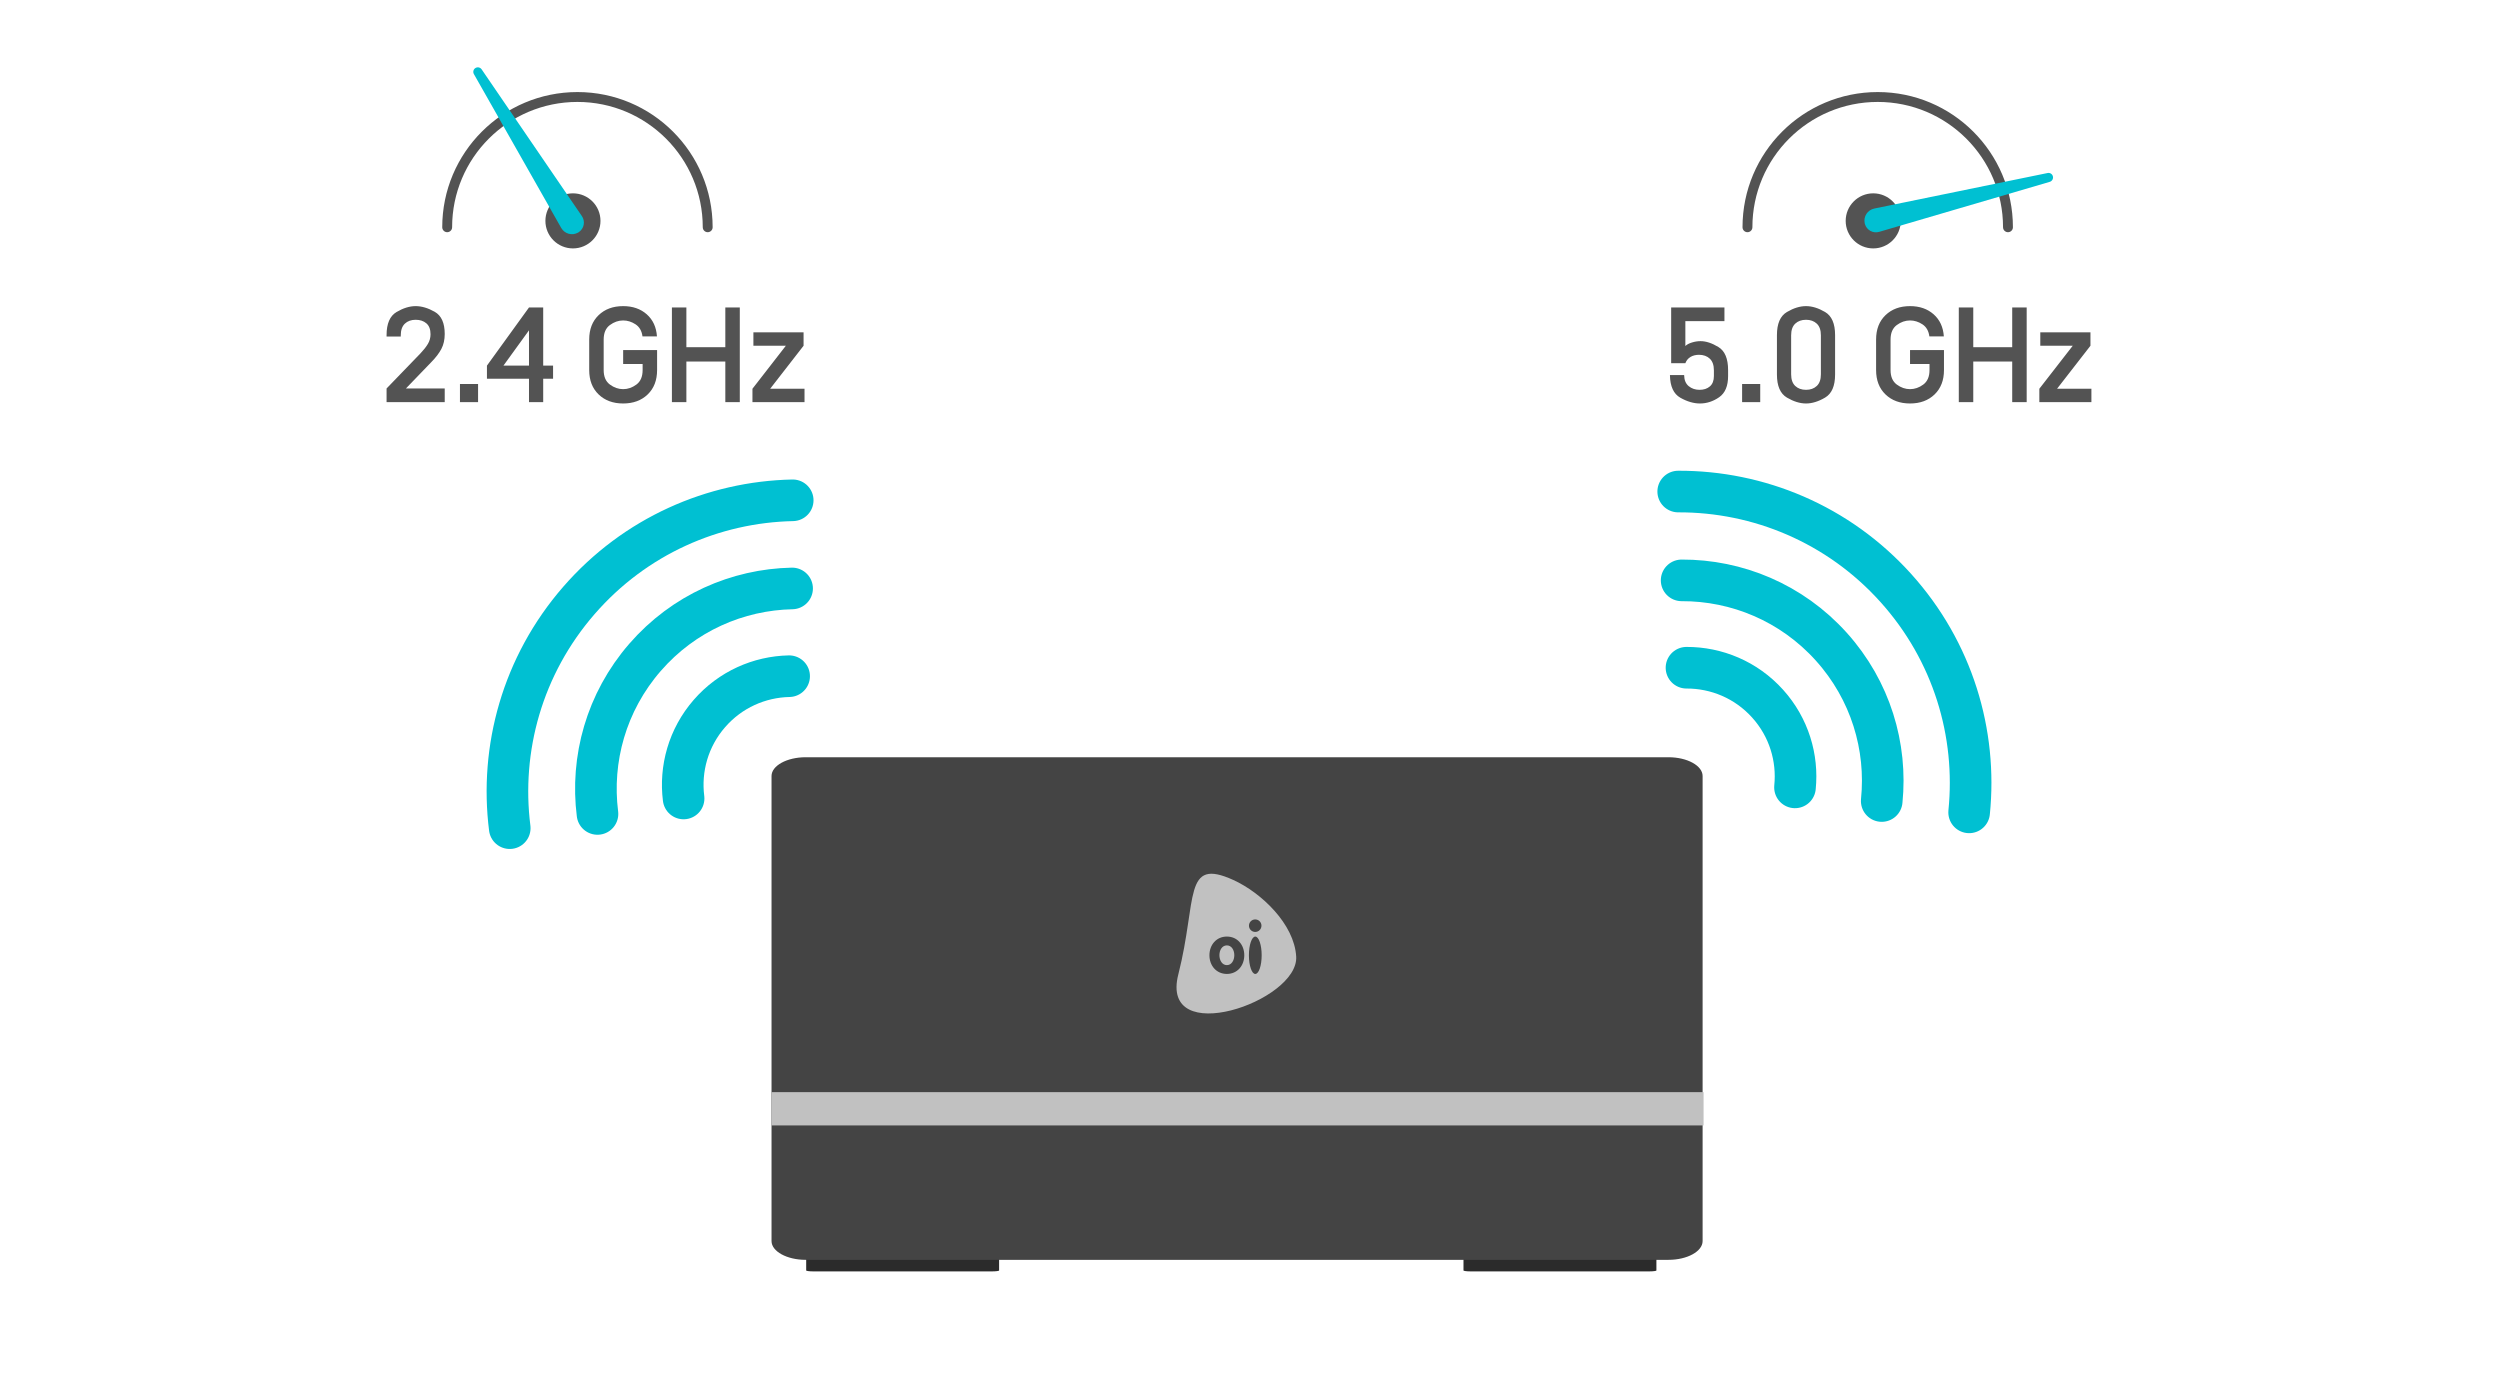 <?xml version="1.0" encoding="UTF-8"?>
<svg width="721px" height="402px" viewBox="0 0 721 402" version="1.1" xmlns="http://www.w3.org/2000/svg" xmlns:xlink="http://www.w3.org/1999/xlink">
    <title>decodificador_desligar_tomada copy 2</title>
    <g id="Page-1" stroke="none" stroke-width="1" fill="none" fill-rule="evenodd">
        <g id="Group-7-Copy" transform="translate(109.85, 17.975)">
            <g id="Group-3" transform="translate(0, 46)">
                <g id="Group-2" transform="translate(0, 52)">
                    <g id="Group-6" transform="translate(112.66, 102.2)">
                        <g id="Group-5" transform="translate(0, 0.213)">
                            <path d="M12.034,148.281 C10.912,148.281 9.995,148.158 9.995,148.007 L9.995,141.225 C9.995,141.075 10.912,140.951 12.034,140.951 L63.593,140.951 C64.714,140.951 65.632,141.075 65.632,141.225 L65.632,148.007 C65.632,148.158 64.714,148.281 63.593,148.281 L12.034,148.281 Z" id="Fill-48-Copy" fill="#2B2B2B" transform="translate(37.813, 144.616) scale(1, -1) translate(-37.813, -144.616) "></path>
                            <path d="M201.599,148.281 C200.478,148.281 199.56,148.158 199.56,148.007 L199.56,141.225 C199.56,141.075 200.478,140.951 201.599,140.951 L253.158,140.951 C254.28,140.951 255.197,141.075 255.197,141.225 L255.197,148.007 C255.197,148.158 254.28,148.281 253.158,148.281 L201.599,148.281 Z" id="Fill-48-Copy-2" fill="#2B2B2B" transform="translate(227.379, 144.616) scale(1, -1) translate(-227.379, -144.616) "></path>
                            <path d="M9.842,144.949 C4.429,144.949 0,142.513 0,139.534 L0,5.415 C0,2.437 4.429,0 9.842,0 L258.683,0 C264.095,0 268.523,2.437 268.523,5.415 L268.523,139.534 C268.523,142.513 264.095,144.949 258.683,144.949 L9.842,144.949 Z" id="Fill-48" fill="#444444"></path>
                        </g>
                        <rect id="Rectangle" fill="#C1C1C1" x="0" y="96.8" width="268.8" height="9.6"></rect>
                        <g id="Group-14" transform="translate(116.8, 33.813)">
                            <path d="M0.516,29.026 C6.034,7.372 1.83,-4.835 16.417,1.813 C24.417,5.462 33.985,14.502 34.514,23.905 C35.247,36.86 -4.978,50.583 0.516,29.026 Z" id="Clip-14" fill="#C1C1C1"></path>
                            <path d="M14.52,26.354 C13.134,26.354 12.367,24.931 12.367,23.488 C12.367,22.045 13.134,20.661 14.52,20.661 C15.901,20.661 16.666,22.045 16.666,23.488 C16.666,24.931 15.901,26.354 14.52,26.354 Z M14.52,18.114 C11.498,18.114 9.488,20.506 9.488,23.504 C9.488,26.506 11.498,28.895 14.52,28.895 C17.534,28.895 19.542,26.506 19.542,23.504 C19.542,20.506 17.534,18.114 14.52,18.114 Z M22.716,18.12 C21.702,18.12 20.876,20.534 20.876,23.51 C20.876,26.487 21.702,28.899 22.716,28.899 C23.731,28.899 24.554,26.487 24.554,23.51 C24.554,20.534 23.731,18.12 22.716,18.12 Z M22.693,16.784 C23.692,16.784 24.497,15.974 24.497,14.976 C24.497,13.981 23.692,13.173 22.693,13.173 C21.698,13.173 20.891,13.981 20.891,14.976 C20.891,15.974 21.698,16.784 22.693,16.784 L22.693,16.784 Z" id="Fill-16" fill="#444444"></path>
                        </g>
                    </g>
                    <g id="Group-4" transform="translate(414.642, 73.327) rotate(-93) translate(-414.642, -73.327) translate(345.142, 8.327)" stroke="#00C0D2" stroke-linecap="round" stroke-width="12">
                        <g id="icon_blarga_sconexao-copy-3" transform="translate(69.2, 65.053) rotate(-219) translate(-69.2, -65.053) translate(5.6, 33.853)">
                            <g id="offline_icon-copy-3" transform="translate(0.634, 0.634)">
                                <g id="Group-9" transform="translate(0.272, 0.672)">
                                    <path d="M124.902,27.589 C109.529,10.643 87.332,-4.88498131e-15 62.65,-4.88498131e-15 C37.754,-4.88498131e-15 15.386,10.828 5.32907052e-15,28.031" id="Oval"></path>
                                    <path d="M105.603,44.135 C95.03,32.479 79.763,25.159 62.787,25.159 C45.664,25.159 30.28,32.606 19.697,44.439" id="Oval-Copy-2"></path>
                                    <path d="M85.942,60.091 C80.209,53.77 71.93,49.801 62.724,49.801 C53.439,49.801 45.096,53.84 39.358,60.256" id="Oval-Copy-3"></path>
                                </g>
                            </g>
                        </g>
                    </g>
                    <g id="Group-4-Copy" transform="translate(79.739, 77.023) rotate(-190) translate(-79.739, -77.023) translate(10.539, 12.223)" stroke="#00C0D2" stroke-linecap="round" stroke-width="12">
                        <g id="icon_blarga_sconexao-copy-4" transform="translate(69.2, 65.053) rotate(-219) translate(-69.2, -65.053) translate(5.6, 33.853)">
                            <g id="offline_icon-copy-4" transform="translate(0.634, 0.634)">
                                <g id="Group-9" transform="translate(0.272, 0.672)">
                                    <path d="M124.902,27.589 C109.529,10.643 87.332,-4.88498131e-15 62.65,-4.88498131e-15 C37.754,-4.88498131e-15 15.386,10.828 5.32907052e-15,28.031" id="Oval"></path>
                                    <path d="M105.603,44.135 C95.03,32.479 79.763,25.159 62.787,25.159 C45.664,25.159 30.28,32.606 19.697,44.439" id="Oval-Copy-2"></path>
                                    <path d="M85.942,60.091 C80.209,53.77 71.93,49.801 62.724,49.801 C53.439,49.801 45.096,53.84 39.358,60.256" id="Oval-Copy-3"></path>
                                </g>
                            </g>
                        </g>
                    </g>
                </g>
                <path d="M18.408,52 L18.408,48.061 L7.215,48.061 L14.508,40.495 C15.834,39.143 16.816,37.856 17.453,36.634 C18.09,35.412 18.408,33.982 18.408,32.344 C18.408,29.172 17.446,27.04 15.522,25.948 C13.598,24.856 11.765,24.31 10.023,24.31 C8.281,24.31 6.448,24.875 4.524,26.006 C2.6,27.137 1.638,29.354 1.638,32.656 L1.638,33.085 L5.733,33.085 L5.733,32.734 C5.733,31.226 6.13,30.102 6.923,29.36 C7.715,28.619 8.749,28.249 10.023,28.249 C11.297,28.249 12.331,28.593 13.123,29.282 C13.916,29.971 14.313,31.018 14.313,32.422 C14.313,33.436 14.059,34.365 13.553,35.211 C13.046,36.056 12.337,36.959 11.427,37.921 L1.638,48.061 L1.638,52 L18.408,52 Z M28.026,52 L28.026,46.774 L22.8,46.774 L22.8,52 L28.026,52 Z M46.808,52 L46.808,45.253 L49.655,45.253 L49.655,41.47 L46.808,41.47 L46.808,24.7 L42.713,24.7 L30.584,41.47 L30.584,45.253 L42.713,45.253 L42.713,52 L46.808,52 Z M42.713,41.47 L35.342,41.47 L42.713,31.291 L42.713,41.47 Z M69.866,52.39 C72.778,52.39 75.137,51.519 76.944,49.777 C78.751,48.035 79.655,45.695 79.655,42.757 L79.655,36.985 L69.866,36.985 L69.866,41.002 L75.482,41.002 L75.482,42.757 C75.482,44.655 74.884,46.046 73.688,46.93 C72.492,47.814 71.218,48.256 69.866,48.256 C68.514,48.256 67.24,47.814 66.044,46.93 C64.848,46.046 64.25,44.655 64.25,42.757 L64.25,33.943 C64.25,32.045 64.848,30.654 66.044,29.77 C67.24,28.886 68.514,28.444 69.866,28.444 C71.114,28.444 72.303,28.814 73.434,29.555 C74.565,30.297 75.235,31.46 75.443,33.046 L79.616,33.046 C79.434,30.368 78.452,28.242 76.671,26.669 C74.89,25.096 72.622,24.31 69.866,24.31 C66.954,24.31 64.594,25.181 62.787,26.923 C60.98,28.665 60.077,31.005 60.077,33.943 L60.077,42.757 C60.077,45.695 60.98,48.035 62.787,49.777 C64.594,51.519 66.954,52.39 69.866,52.39 Z M88.102,52 L88.102,40.3 L99.334,40.3 L99.334,52 L103.507,52 L103.507,24.7 L99.334,24.7 L99.334,36.166 L88.102,36.166 L88.102,24.7 L83.929,24.7 L83.929,52 L88.102,52 Z M122.173,52 L122.173,48.139 L112.267,48.139 L121.9,35.737 L121.9,31.876 L107.431,31.876 L107.431,35.737 L116.791,35.737 L107.158,48.139 L107.158,52 L122.173,52 Z" id="2.4GHz" fill="#535353" fill-rule="nonzero"></path>
                <path d="M380.42,52.39 C382.37,52.39 384.209,51.792 385.938,50.596 C387.668,49.4 388.532,47.359 388.532,44.473 L388.532,42.757 C388.532,39.455 387.603,37.239 385.743,36.108 C383.885,34.977 382.162,34.411 380.576,34.411 C379.77,34.411 378.945,34.541 378.099,34.801 C377.255,35.061 376.624,35.399 376.208,35.815 L376.208,28.639 L387.479,28.639 L387.479,24.7 L372.113,24.7 L372.113,40.768 L376.208,40.768 C376.52,39.962 377.021,39.358 377.709,38.955 C378.399,38.551 379.211,38.35 380.147,38.35 C381.421,38.35 382.454,38.721 383.248,39.462 C384.041,40.203 384.437,41.327 384.437,42.835 L384.437,44.473 C384.437,45.799 384.053,46.794 383.286,47.456 C382.519,48.12 381.525,48.451 380.303,48.451 C379.081,48.451 378.041,48.1 377.183,47.398 C376.325,46.696 375.883,45.643 375.857,44.239 L375.857,44.2 L371.762,44.2 L371.762,44.239 C371.814,47.463 372.815,49.627 374.765,50.733 C376.715,51.837 378.6,52.39 380.42,52.39 Z M397.799,52 L397.799,46.774 L392.573,46.774 L392.573,52 L397.799,52 Z M411.004,52.39 C412.746,52.39 414.579,51.825 416.503,50.694 C418.427,49.562 419.389,47.346 419.389,44.044 L419.389,32.656 C419.389,29.354 418.427,27.137 416.503,26.006 C414.579,24.875 412.746,24.31 411.004,24.31 C409.262,24.31 407.429,24.875 405.505,26.006 C403.581,27.137 402.619,29.354 402.619,32.656 L402.619,44.044 C402.619,47.346 403.581,49.562 405.505,50.694 C407.429,51.825 409.262,52.39 411.004,52.39 Z M411.004,48.451 C409.73,48.451 408.697,48.081 407.904,47.34 C407.111,46.599 406.714,45.474 406.714,43.966 L406.714,32.734 C406.714,31.226 407.111,30.102 407.904,29.36 C408.697,28.619 409.73,28.249 411.004,28.249 C412.278,28.249 413.312,28.619 414.105,29.36 C414.898,30.102 415.294,31.226 415.294,32.734 L415.294,43.966 C415.294,45.474 414.898,46.599 414.105,47.34 C413.312,48.081 412.278,48.451 411.004,48.451 Z M441.004,52.39 C443.916,52.39 446.275,51.519 448.082,49.777 C449.889,48.035 450.793,45.695 450.793,42.757 L450.793,36.985 L441.004,36.985 L441.004,41.002 L446.62,41.002 L446.62,42.757 C446.62,44.655 446.022,46.046 444.826,46.93 C443.63,47.814 442.356,48.256 441.004,48.256 C439.652,48.256 438.378,47.814 437.182,46.93 C435.986,46.046 435.388,44.655 435.388,42.757 L435.388,33.943 C435.388,32.045 435.986,30.654 437.182,29.77 C438.378,28.886 439.652,28.444 441.004,28.444 C442.252,28.444 443.441,28.814 444.572,29.555 C445.703,30.297 446.373,31.46 446.581,33.046 L450.754,33.046 C450.572,30.368 449.59,28.242 447.809,26.669 C446.028,25.096 443.76,24.31 441.004,24.31 C438.092,24.31 435.732,25.181 433.925,26.923 C432.118,28.665 431.215,31.005 431.215,33.943 L431.215,42.757 C431.215,45.695 432.118,48.035 433.925,49.777 C435.732,51.519 438.092,52.39 441.004,52.39 Z M459.24,52 L459.24,40.3 L470.472,40.3 L470.472,52 L474.645,52 L474.645,24.7 L470.472,24.7 L470.472,36.166 L459.24,36.166 L459.24,24.7 L455.067,24.7 L455.067,52 L459.24,52 Z M493.311,52 L493.311,48.139 L483.405,48.139 L493.038,35.737 L493.038,31.876 L478.569,31.876 L478.569,35.737 L487.929,35.737 L478.296,48.139 L478.296,52 L493.311,52 Z" id="5.0GHz" fill="#535353" fill-rule="nonzero"></path>
            </g>
            <g id="Group-17-Copy" transform="translate(394, 10)">
                <circle id="Oval" fill="#535353" cx="36.387" cy="35.726" r="7.942"></circle>
                <path d="M75.25,37.566 C75.25,16.819 58.431,0 37.683,0 C16.936,0 0.117,16.819 0.117,37.566" id="Oval" stroke="#535353" stroke-width="2.85" stroke-linecap="round"></path>
                <path d="M79.829,8.625 C80.339,9.11 80.379,9.911 79.921,10.445 L46.518,49.333 C45.326,50.721 43.234,50.88 41.846,49.687 C41.78,49.631 41.717,49.572 41.656,49.51 C40.266,48.113 40.273,45.854 41.67,44.465 C41.674,44.461 41.677,44.457 41.681,44.454 L78.022,8.641 C78.522,8.149 79.321,8.142 79.829,8.625 Z" id="Rectangle" fill="#00C0D2" transform="translate(59.934, 29.905) rotate(33) translate(-59.934, -29.905) "></path>
            </g>
            <g id="Group-17-Copy-2" transform="translate(15, 0)">
                <circle id="Oval" fill="#535353" cx="40.387" cy="45.726" r="7.942"></circle>
                <path d="M79.25,47.566 C79.25,26.819 62.431,10 41.683,10 C20.936,10 4.117,26.819 4.117,47.566" id="Oval" stroke="#535353" stroke-width="2.85" stroke-linecap="round"></path>
                <path d="M47.571,5.085 C48.081,5.57 48.122,6.37 47.663,6.905 L14.261,45.792 C13.068,47.18 10.977,47.339 9.589,46.147 C9.523,46.09 9.459,46.031 9.398,45.97 C8.009,44.573 8.015,42.314 9.412,40.925 C9.416,40.921 9.42,40.917 9.424,40.913 L45.765,5.101 C46.264,4.609 47.063,4.602 47.571,5.085 Z" id="Rectangle" fill="#00C0D2" transform="translate(27.676, 26.365) rotate(-75) translate(-27.676, -26.365) "></path>
            </g>
        </g>
    </g>
</svg>